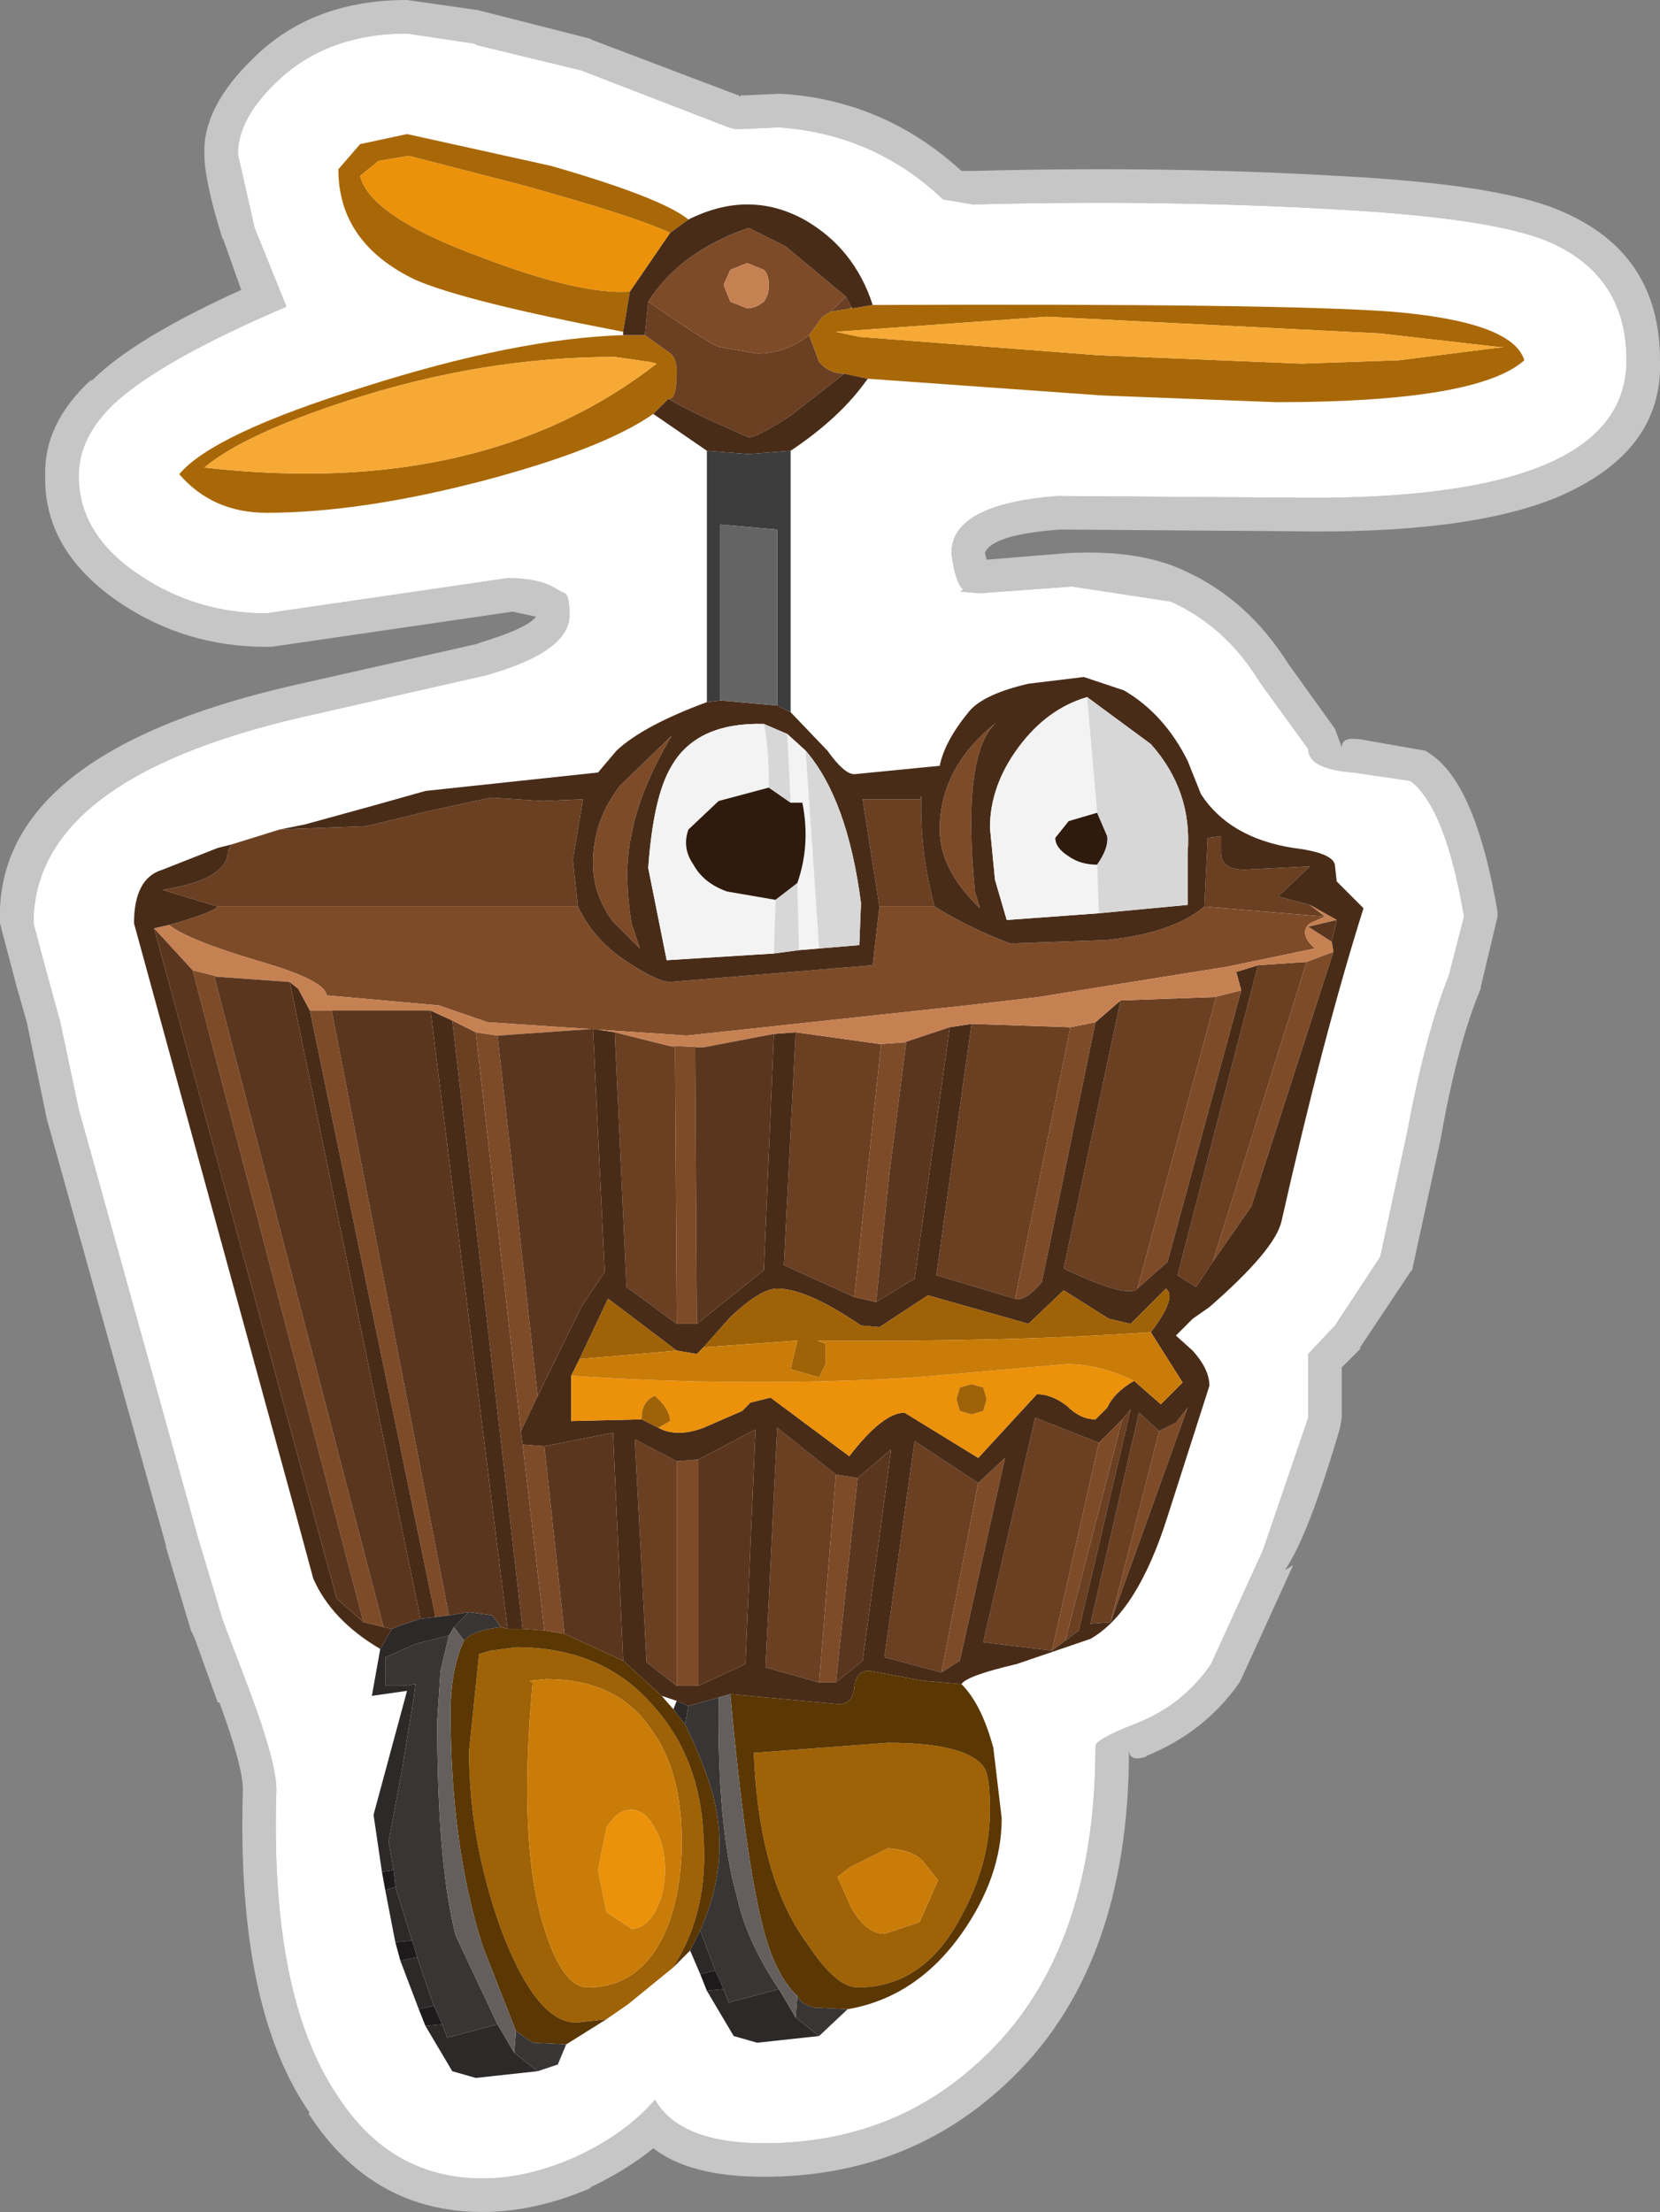 <?xml version="1.0" encoding="UTF-8" standalone="no"?>
<svg xmlns:ffdec="https://www.free-decompiler.com/flash" xmlns:xlink="http://www.w3.org/1999/xlink" ffdec:objectType="shape" height="66.0px" width="49.55px" xmlns="http://www.w3.org/2000/svg">
  <rect width="100%" height="100%" fill="#808080" stroke="none"/>
  <g transform="matrix(1.0, 0.0, 0.0, 1.0, 24.9, 33.0)">
    <path d="M-16.95 -14.7 L-9.75 -15.75 Q-8.75 -15.75 -8.25 -15.4 L-8.05 -15.3 Q-7.9 -15.25 -7.9 -14.65 -7.9 -13.55 -10.4 -12.85 L-15.9 -11.6 Q-23.9 -9.75 -23.9 -5.45 L-23.5 -3.95 -23.1 -2.5 -22.55 0.1 -19.0 12.85 -18.25 15.35 -17.45 17.45 Q-16.65 19.6 -16.65 20.4 -16.85 26.5 -14.85 29.5 -13.25 32.0 -10.5 32.0 -9.15 32.0 -7.7 31.35 -6.2 30.65 -5.35 29.65 -4.6 30.95 -2.1 30.95 1.75 30.95 4.4 28.45 7.8 25.3 7.8 19.1 7.8 18.9 8.95 18.45 10.4 17.9 11.25 16.65 L12.8 13.25 14.15 9.3 14.15 7.4 14.95 6.55 16.3 4.5 17.1 0.8 Q17.65 -2.15 18.35 -3.9 L18.8 -5.65 Q18.25 -8.9 17.2 -9.7 L15.5 -9.95 Q14.15 -10.05 14.15 -10.65 L12.7 -12.65 Q11.7 -14.3 10.05 -15.05 L7.1 -15.5 4.35 -15.3 3.75 -15.35 3.85 -15.4 Q3.6 -15.65 3.5 -16.5 3.5 -17.95 6.65 -18.2 L13.6 -18.15 Q23.65 -18.0 23.65 -22.25 23.65 -24.8 21.3 -25.8 19.6 -26.5 15.0 -26.75 9.9 -27.05 4.15 -26.9 L3.25 -27.05 Q1.2 -29.0 -1.65 -29.2 L-2.75 -29.15 -2.95 -29.15 -3.15 -29.2 -7.55 -30.9 -10.65 -31.65 -10.75 -31.7 -12.75 -32.0 Q-15.15 -32.0 -16.65 -30.55 -17.8 -29.45 -17.8 -28.4 L-17.3 -26.2 -16.35 -23.85 Q-20.1 -22.25 -21.5 -20.95 -22.55 -19.95 -22.55 -18.8 -22.55 -17.05 -20.75 -15.85 -19.05 -14.7 -16.95 -14.7 M-16.8 -13.7 L-16.95 -13.7 Q-19.35 -13.7 -21.3 -15.0 -23.6 -16.55 -23.55 -18.8 -23.6 -20.35 -22.2 -21.65 L-22.15 -21.65 Q-20.9 -22.9 -17.7 -24.35 L-18.25 -25.9 -18.25 -25.85 Q-18.8 -27.6 -18.8 -28.4 -18.85 -29.8 -17.35 -31.25 -15.6 -33.0 -12.75 -33.0 L-10.65 -32.7 -10.25 -32.6 -7.3 -31.85 -7.2 -31.8 -2.85 -30.15 -2.8 -30.1 -2.8 -30.15 -1.65 -30.2 -1.55 -30.2 Q1.5 -30.0 3.8 -27.9 L4.15 -27.9 Q9.95 -28.05 15.05 -27.75 19.9 -27.5 21.7 -26.7 24.65 -25.45 24.65 -22.25 24.75 -19.5 21.55 -18.15 18.85 -17.05 13.6 -17.15 L6.75 -17.2 Q4.7 -17.05 4.5 -16.5 L4.55 -16.3 7.0 -16.5 7.05 -16.5 Q9.15 -16.6 10.5 -15.95 12.35 -15.1 13.55 -13.2 L14.95 -11.25 15.15 -10.7 Q15.15 -11.0 15.6 -10.95 L15.65 -10.95 17.65 -10.6 17.8 -10.5 Q19.15 -9.6 19.8 -5.8 L19.8 -5.65 19.3 -3.55 19.3 -3.5 Q18.6 -1.85 18.1 1.0 L17.25 4.9 17.2 4.95 15.7 7.2 15.7 7.25 15.15 7.8 15.15 9.3 15.1 9.6 Q14.15 12.85 13.45 13.85 L13.7 13.7 12.15 17.1 12.1 17.2 Q11.05 18.7 9.3 19.4 L9.35 19.4 Q8.8 19.6 8.8 19.2 8.8 25.8 5.1 29.2 2.15 31.95 -2.1 31.95 -4.3 31.95 -5.4 31.1 -6.2 31.75 -7.25 32.25 L-7.3 32.3 Q-8.95 33.0 -10.5 33.0 -13.8 33.0 -15.7 30.05 L-15.65 30.05 Q-17.85 26.9 -17.65 20.4 -17.65 19.7 -18.35 17.8 L-18.4 17.8 -19.1 15.85 -19.2 15.65 -19.95 13.15 -19.95 13.1 -23.5 0.4 -24.1 -2.5 -24.4 -3.55 -24.9 -5.45 Q-25.1 -10.5 -16.15 -12.55 L-10.6 -13.8 -10.65 -13.8 Q-9.15 -14.25 -8.9 -14.6 L-9.6 -14.75 -16.8 -13.7" fill="#c6c6c6" fill-rule="evenodd" stroke="none"/>
    <path d="M-16.95 -14.7 Q-19.05 -14.7 -20.75 -15.85 -22.55 -17.05 -22.55 -18.8 -22.55 -19.95 -21.5 -20.95 -20.1 -22.25 -16.35 -23.85 L-17.3 -26.2 -17.8 -28.4 Q-17.8 -29.45 -16.65 -30.55 -15.15 -32.0 -12.75 -32.0 L-10.75 -31.7 -10.65 -31.65 -7.55 -30.9 -3.15 -29.2 -2.95 -29.15 -2.75 -29.15 -1.65 -29.2 Q1.2 -29.0 3.25 -27.05 L4.15 -26.9 Q9.9 -27.05 15.0 -26.75 19.6 -26.5 21.3 -25.8 23.65 -24.8 23.65 -22.25 23.65 -18.0 13.6 -18.15 L6.65 -18.2 Q3.5 -17.95 3.5 -16.5 3.6 -15.65 3.85 -15.4 L3.75 -15.35 4.35 -15.3 7.1 -15.5 10.05 -15.05 Q11.7 -14.3 12.7 -12.65 L14.15 -10.65 Q14.15 -10.05 15.5 -9.95 L17.2 -9.7 Q18.25 -8.9 18.8 -5.65 L18.35 -3.9 Q17.65 -2.15 17.1 0.8 L16.3 4.5 14.95 6.55 14.15 7.4 14.15 9.3 12.8 13.25 11.25 16.65 Q10.4 17.9 8.95 18.45 7.8 18.9 7.8 19.1 7.8 25.3 4.4 28.45 1.75 30.95 -2.1 30.95 -4.6 30.95 -5.35 29.65 -6.2 30.65 -7.7 31.35 -9.15 32.0 -10.5 32.0 -13.25 32.0 -14.85 29.5 -16.85 26.5 -16.65 20.4 -16.65 19.6 -17.45 17.45 L-18.25 15.35 -19.0 12.85 -22.55 0.1 -23.1 -2.5 -23.5 -3.95 -23.9 -5.45 Q-23.9 -9.75 -15.9 -11.6 L-10.4 -12.85 Q-7.9 -13.55 -7.9 -14.65 -7.9 -15.25 -8.05 -15.3 L-8.25 -15.4 Q-8.75 -15.75 -9.75 -15.75 L-16.95 -14.7" fill="#ffffff" fill-rule="evenodd" stroke="none"/>
    <path d="M6.35 -23.55 L0.05 -23.1 0.75 -22.95 7.9 -22.4 13.95 -22.15 16.85 -22.25 20.0 -22.65 19.8 -22.65 16.3 -23.05 6.35 -23.55 M-0.1 -23.7 L0.5 -23.8 0.55 -23.8 1.15 -23.9 Q13.3 -23.95 16.65 -23.7 20.25 -23.4 20.6 -22.25 19.2 -21.0 13.2 -21.0 L8.0 -21.2 1.0 -21.7 0.3 -21.85 Q-0.15 -21.85 -0.45 -22.2 L-0.75 -23.0 -0.35 -23.55 -0.1 -23.7 M-4.35 -26.45 L-4.9 -26.05 Q-5.95 -26.55 -9.4 -27.5 L-12.7 -28.35 -13.6 -28.2 -14.15 -27.75 Q-13.85 -26.55 -10.6 -25.35 -7.6 -24.2 -6.1 -24.3 L-6.3 -23.1 Q-11.0 -24.0 -12.5 -24.65 -14.8 -25.75 -14.8 -27.95 L-14.15 -28.7 -12.75 -29.0 -8.45 -28.05 Q-5.15 -27.1 -4.35 -26.45 M-6.3 -23.0 L-5.65 -23.0 -4.95 -22.5 Q-4.7 -22.35 -4.7 -21.9 -4.7 -21.05 -4.95 -21.1 L-5.4 -20.65 Q-6.9 -19.6 -10.5 -18.65 -14.15 -17.7 -16.95 -17.7 -18.55 -17.7 -19.55 -18.85 -18.55 -20.05 -14.05 -21.45 -9.5 -22.9 -6.3 -23.0 M-18.8 -19.05 Q-10.5 -18.1 -5.3 -22.15 L-5.5 -22.2 -6.55 -22.35 Q-10.5 -22.35 -14.5 -21.05 -17.6 -20.05 -18.8 -19.05" fill="#a96807" fill-rule="evenodd" stroke="none"/>
    <path d="M6.35 -23.55 L16.3 -23.05 19.8 -22.65 20.0 -22.65 16.85 -22.25 13.95 -22.15 7.9 -22.4 0.75 -22.95 0.05 -23.1 6.35 -23.55 M-18.8 -19.05 Q-17.6 -20.05 -14.5 -21.05 -10.5 -22.35 -6.55 -22.35 L-5.5 -22.2 -5.3 -22.15 Q-10.5 -18.1 -18.8 -19.05" fill="#f7a935" fill-rule="evenodd" stroke="none"/>
    <path d="M0.5 -23.85 L0.5 -23.8 -0.1 -23.7 0.35 -24.15 0.5 -23.85 M-5.65 -23.0 L-5.55 -24.0 Q-3.9 -22.85 -3.45 -22.65 L-2.3 -22.45 Q-1.45 -22.45 -0.75 -23.0 L-0.45 -22.2 Q-0.15 -21.85 0.3 -21.85 L-1.3 -20.6 Q-2.3 -19.95 -2.55 -19.95 L-3.45 -20.35 Q-4.35 -20.75 -4.95 -21.1 -4.7 -21.05 -4.7 -21.9 -4.7 -22.35 -4.95 -22.5 L-5.65 -23.0 M-16.55 -8.25 L-13.95 -8.35 -12.1 -8.8 -10.25 -9.2 -8.7 -9.1 -7.5 -9.15 -7.8 -7.35 -7.65 -5.95 -18.4 -5.95 -20.05 -6.45 Q-18.1 -6.75 -18.1 -7.6 L-18.0 -7.8 -16.55 -8.25 M1.35 -5.95 L0.85 -9.15 2.55 -9.15 2.6 -9.25 Q2.55 -7.55 3.0 -5.95 L1.35 -5.95 M11.05 -5.95 L11.15 -8.0 11.55 -8.05 11.55 -7.55 Q11.55 -7.05 12.25 -7.05 L14.2 -7.15 13.25 -6.25 14.2 -6.0 14.65 -5.65 11.05 -5.95 M11.3 4.65 L10.8 5.4 10.25 5.05 12.65 -4.2 14.1 -4.3 11.3 4.65 M9.05 5.45 Q8.75 5.75 6.85 4.85 L8.55 -3.15 11.35 -3.25 11.4 -3.25 9.05 5.45 M5.4 5.75 L3.05 5.05 4.1 -2.45 7.05 -2.35 5.4 5.75 M0.6 5.7 L-1.5 4.75 -1.15 -2.2 1.35 -1.85 1.4 -1.85 0.6 5.7 M-4.7 6.5 L-6.2 5.4 -6.55 -2.2 -4.95 -1.8 -4.75 -1.75 -4.7 6.5 M-9.35 9.7 L-9.3 10.1 -8.65 15.65 -9.3 15.6 -11.4 -2.55 -10.7 -2.2 -9.35 9.7 M8.25 15.4 L7.65 15.45 9.1 9.15 9.7 9.7 8.25 15.4 M-0.45 17.2 L-2.05 16.75 -1.7 9.6 0.05 11.0 -0.45 17.2 M3.2 16.9 L1.5 16.45 2.4 10.0 4.3 11.25 3.2 16.9 M7.9 10.05 L6.5 16.25 4.45 16.0 6.0 9.3 7.9 10.05 M6.9 15.95 L8.6 9.35 8.85 9.05 7.3 15.65 6.9 15.95 M-4.7 17.3 L-5.6 16.6 -5.95 9.95 -4.7 10.6 -4.7 17.3" fill="#6a3f22" fill-rule="evenodd" stroke="none"/>
    <path d="M0.5 -23.8 L0.5 -23.85 0.55 -23.8 0.5 -23.8 M0.35 -24.15 L-0.1 -23.7 -0.35 -23.55 -0.75 -23.0 Q-1.45 -22.45 -2.3 -22.45 L-3.45 -22.65 Q-3.9 -22.85 -5.55 -24.0 -4.6 -25.5 -2.55 -26.2 L-1.45 -25.65 0.35 -24.15 M-7.65 -5.95 Q-7.15 -4.9 -6.1 -4.25 -5.25 -3.7 -4.9 -3.7 L1.15 -4.2 1.35 -5.95 3.0 -5.95 Q4.05 -5.3 5.25 -4.85 L8.1 -4.95 Q10.1 -5.15 11.05 -5.95 L14.65 -5.65 14.2 -5.45 Q13.85 -5.15 14.35 -4.7 L11.7 -4.15 8.25 -3.6 6.1 -3.25 3.95 -3.0 -4.4 -2.1 -10.35 -2.5 -11.8 -3.0 -15.15 -3.3 Q-15.2 -3.75 -17.1 -4.3 -19.3 -4.95 -19.85 -5.4 -18.6 -5.75 -18.4 -5.95 L-7.65 -5.95 M14.9 -4.6 L12.45 3.0 11.3 4.65 14.1 -4.3 14.9 -4.6 M12.15 -3.45 L9.95 4.65 9.05 5.45 11.4 -3.25 11.35 -3.25 12.15 -3.45 M7.8 -2.5 L6.2 5.25 Q5.7 5.85 5.4 5.75 L7.05 -2.35 7.8 -2.5 M1.25 5.85 L0.6 5.7 1.4 -1.85 2.1 -1.9 2.15 -1.9 1.65 2.0 1.25 5.85 M-4.1 6.5 L-4.7 6.5 -4.75 -1.75 -4.95 -1.8 -3.9 -1.75 -4.15 -1.75 -4.1 6.5 M-8.85 8.65 L-9.35 9.7 -10.7 -2.2 -10.05 -2.1 -8.85 8.65 M-9.3 10.1 L-8.65 10.15 -8.05 15.75 -8.65 15.65 -9.3 10.1 M4.2 -6.4 L4.35 -5.9 Q3.15 -7.05 3.15 -8.25 3.15 -10.1 4.85 -11.45 3.8 -10.55 4.2 -6.4 M-19.15 -4.05 L-18.35 -3.85 -18.5 -3.85 -13.45 15.55 -14.05 15.4 -19.15 -4.05 M-15.65 -2.85 L-15.0 -2.85 -11.5 15.2 -11.9 15.25 -15.65 -2.85 M9.7 9.7 L10.2 9.45 10.55 9.0 8.25 15.4 9.7 9.7 M0.05 17.2 L-0.45 17.2 0.05 11.0 0.7 11.1 0.05 17.2 M4.3 11.25 L5.1 10.5 3.75 16.55 3.2 16.9 4.3 11.25 M7.9 10.05 L8.6 9.35 6.9 15.95 6.5 16.25 7.9 10.05 M-1.95 -24.5 Q-1.95 -24.8 -2.1 -24.95 L-2.6 -25.15 -3.1 -24.95 -3.3 -24.5 -3.1 -24.0 -2.6 -23.8 Q-2.35 -23.8 -2.1 -24.0 -1.95 -24.2 -1.95 -24.5 M-4.85 -11.05 Q-5.8 -9.45 -6.05 -8.1 -6.3 -7.0 -6.05 -5.45 L-5.8 -4.7 -6.6 -5.5 Q-7.2 -6.3 -7.2 -7.25 -7.2 -8.5 -6.4 -9.55 L-4.85 -11.05 M-4.7 10.6 L-4.05 10.55 -4.05 17.3 -4.7 17.3 -4.7 10.6" fill="#7e4b29" fill-rule="evenodd" stroke="none"/>
    <path d="M0.5 -23.85 L0.35 -24.15 -1.45 -25.65 -2.55 -26.2 Q-4.6 -25.5 -5.55 -24.0 L-5.65 -23.0 -6.3 -23.0 -6.3 -23.1 -6.1 -24.3 -4.9 -26.05 -4.35 -26.45 Q-2.55 -27.35 -0.9 -26.45 0.6 -25.6 1.15 -23.9 L0.55 -23.8 0.5 -23.85 M0.3 -21.85 L1.0 -21.7 Q0.2 -20.55 -1.3 -19.55 L-2.55 -19.45 -3.8 -19.55 -5.4 -20.65 -4.95 -21.1 Q-4.35 -20.75 -3.45 -20.35 L-2.55 -19.95 Q-2.3 -19.95 -1.3 -20.6 L0.3 -21.85 M-1.3 -11.75 L-0.2 -10.6 Q0.3 -9.9 0.6 -9.9 L3.15 -10.15 Q3.3 -10.9 4.05 -11.8 4.5 -12.3 5.8 -12.6 L7.45 -12.8 8.65 -12.4 Q9.85 -11.7 10.55 -10.3 L10.95 -9.3 Q11.8 -8.0 13.7 -7.7 14.95 -7.55 14.95 -7.15 L15.0 -6.7 15.8 -5.9 Q14.6 -2.1 13.35 3.45 13.15 4.3 11.2 6.0 L10.7 6.35 10.2 6.85 10.7 7.3 Q11.2 7.85 11.2 8.35 L9.95 12.25 Q9.05 15.1 7.65 15.9 L5.45 16.65 Q3.95 17.0 3.8 17.25 L2.65 17.15 1.05 16.85 Q0.65 16.85 0.6 17.35 0.55 17.85 0.15 17.85 L-3.1 17.55 -3.45 17.65 -4.35 17.9 -4.7 17.75 -5.15 17.6 -6.3 16.55 -6.6 9.75 -8.65 10.15 -9.3 10.1 -9.35 9.7 -8.85 8.65 -7.55 6.0 -6.85 4.95 -7.2 -2.3 -6.55 -2.2 -6.2 5.4 -4.7 6.5 -4.1 6.5 -2.1 4.9 -1.8 -2.15 -1.15 -2.2 -1.5 4.75 0.6 5.7 1.25 5.85 2.4 5.15 3.45 -2.35 4.1 -2.45 3.05 5.05 5.4 5.75 Q5.7 5.85 6.2 5.25 L7.8 -2.5 8.55 -3.15 6.85 4.85 Q8.75 5.75 9.05 5.45 L9.95 4.65 12.15 -3.45 12.0 -4.0 12.65 -4.2 10.25 5.05 10.8 5.4 11.3 4.65 12.45 3.0 14.9 -4.6 14.85 -4.9 15.0 -5.55 14.2 -6.0 13.25 -6.25 14.2 -7.15 12.25 -7.05 Q11.55 -7.05 11.55 -7.55 L11.55 -8.05 11.15 -8.0 11.05 -5.95 Q10.1 -5.15 8.1 -4.95 L5.25 -4.85 Q4.05 -5.3 3.0 -5.95 2.55 -7.55 2.6 -9.25 L2.55 -9.15 0.85 -9.15 1.35 -5.95 1.15 -4.2 -4.9 -3.7 Q-5.25 -3.7 -6.1 -4.25 -7.15 -4.9 -7.65 -5.95 L-7.8 -7.35 -7.5 -9.15 -8.7 -9.1 -10.25 -9.2 -12.1 -8.8 -13.95 -8.35 -16.55 -8.25 -15.8 -8.4 -13.8 -8.95 -12.2 -9.4 -7.05 -9.95 -6.5 -10.6 Q-5.7 -11.35 -3.8 -12.05 L-3.4 -12.1 -1.7 -11.95 -1.3 -11.75 M-13.55 16.2 Q-15.0 15.35 -15.55 14.1 L-16.05 12.25 -20.9 -5.45 Q-20.9 -6.8 -20.05 -7.05 L-18.4 -7.7 -18.0 -7.8 -18.1 -7.6 Q-18.1 -6.75 -20.05 -6.45 L-18.4 -5.95 Q-18.6 -5.75 -19.85 -5.4 L-20.3 -5.3 -14.85 14.7 -14.05 15.4 -13.45 15.55 -13.2 15.6 -13.55 16.2 M7.55 -12.2 Q6.35 -11.85 5.5 -10.7 4.65 -9.55 4.65 -8.3 L4.8 -6.75 5.15 -5.55 7.9 -5.75 10.55 -6.0 10.55 -7.55 Q10.7 -9.4 9.45 -10.8 L7.55 -12.2 M4.2 -6.4 Q3.8 -10.55 4.85 -11.45 3.15 -10.1 3.15 -8.25 3.15 -7.05 4.35 -5.9 L4.2 -6.4 M-0.45 -4.7 L0.75 -4.8 0.8 -6.05 Q0.4 -9.15 -0.85 -10.6 L-1.4 -11.1 -2.1 -11.4 Q-4.1 -11.45 -4.85 -10.15 -5.4 -9.25 -5.55 -7.1 L-5.0 -4.35 -1.8 -4.55 -1.05 -4.65 -0.45 -4.7 M-16.25 -3.7 L-16.0 -3.5 -15.65 -2.85 -11.9 15.25 -12.35 15.3 -16.25 -3.7 M-12.05 -2.85 L-11.4 -2.55 -9.3 15.6 -9.75 15.6 -12.05 -2.85 M8.25 15.4 L10.55 9.0 10.2 9.45 9.7 9.7 9.1 9.15 7.65 15.45 8.25 15.4 M9.45 6.75 Q10.25 5.7 9.9 5.45 L8.85 6.5 8.2 6.35 6.85 5.5 5.8 6.5 2.8 5.65 1.35 6.6 0.8 6.55 0.65 6.45 Q-0.85 5.45 -1.7 5.45 -2.2 5.45 -3.1 6.3 L-3.9 7.2 -4.1 7.4 -4.7 7.3 -6.75 5.75 -7.6 7.55 -7.85 8.05 -7.85 9.4 -5.75 9.35 -5.25 9.6 Q-4.7 9.9 -3.9 9.6 L-2.75 9.1 -2.5 8.85 -1.9 8.7 0.45 10.45 Q1.45 9.15 2.1 9.15 L4.3 10.5 6.05 8.6 Q6.5 8.6 6.95 8.95 7.35 9.35 7.8 9.35 L8.15 9.0 Q8.35 8.55 8.95 8.2 L9.75 8.9 10.4 8.25 9.45 6.75 M0.05 17.2 L0.85 16.55 1.7 10.25 0.7 11.1 0.05 11.0 -1.7 9.6 -2.05 16.75 -0.45 17.2 0.05 17.2 M4.3 11.25 L2.4 10.0 1.5 16.45 3.2 16.9 3.75 16.55 5.1 10.5 4.3 11.25 M8.6 9.35 L7.9 10.05 6.0 9.3 4.45 16.0 6.5 16.25 6.9 15.95 7.3 15.65 8.85 9.05 8.6 9.35 M-4.85 -11.05 L-6.4 -9.55 Q-7.2 -8.5 -7.2 -7.25 -7.2 -6.3 -6.6 -5.5 L-5.8 -4.7 -6.05 -5.45 Q-6.3 -7.0 -6.05 -8.1 -5.8 -9.45 -4.85 -11.05 M-4.05 10.55 L-4.7 10.6 -5.95 9.95 -5.6 16.6 -4.7 17.3 -4.05 17.3 -2.65 16.65 -2.35 9.65 -4.05 10.55" fill="#492c18" fill-rule="evenodd" stroke="none"/>
    <path d="M7.9 -5.75 L5.15 -5.55 4.8 -6.75 4.65 -8.3 Q4.65 -9.55 5.5 -10.7 6.35 -11.85 7.55 -12.2 L7.85 -8.75 7.0 -8.5 6.6 -8.0 Q6.6 -7.7 7.0 -7.45 7.35 -7.2 7.85 -7.2 L7.9 -5.75 M-0.45 -4.7 L-1.05 -4.65 -1.1 -6.65 Q-0.7 -7.8 -0.95 -9.05 L-1.3 -9.05 -1.4 -11.1 -0.85 -10.6 -0.45 -4.7 M-1.8 -4.55 L-5.0 -4.35 -5.55 -7.1 Q-5.4 -9.25 -4.85 -10.15 -4.1 -11.45 -2.1 -11.4 -1.95 -10.75 -1.95 -9.5 L-3.45 -9.1 -4.35 -8.25 Q-4.55 -7.7 -4.2 -7.2 -3.9 -6.65 -3.2 -6.4 L-1.75 -6.15 -1.8 -4.55" fill="#f3f3f3" fill-rule="evenodd" stroke="none"/>
    <path d="M7.85 -7.2 Q7.35 -7.2 7.0 -7.45 6.6 -7.7 6.6 -8.0 L7.0 -8.5 7.85 -8.75 8.15 -8.05 Q8.2 -7.7 7.85 -7.2 M-1.95 -9.5 L-1.3 -9.05 -0.95 -9.05 Q-0.7 -7.8 -1.1 -6.65 L-1.75 -6.15 -3.2 -6.4 Q-3.9 -6.65 -4.2 -7.2 -4.55 -7.7 -4.35 -8.25 L-3.45 -9.1 -1.95 -9.5" fill="#2e1b0e" fill-rule="evenodd" stroke="none"/>
    <path d="M7.55 -12.2 L9.45 -10.8 Q10.7 -9.4 10.55 -7.55 L10.55 -6.0 7.9 -5.75 7.85 -7.2 Q8.2 -7.7 8.15 -8.05 L7.85 -8.75 7.55 -12.2 M-0.85 -10.6 Q0.4 -9.15 0.8 -6.05 L0.75 -4.8 -0.45 -4.7 -0.85 -10.6 M-1.05 -4.65 L-1.8 -4.55 -1.75 -6.15 -1.1 -6.65 -1.05 -4.65 M-2.1 -11.4 L-1.4 -11.1 -1.3 -9.05 -1.95 -9.5 Q-1.95 -10.75 -2.1 -11.4" fill="#d7d7d7" fill-rule="evenodd" stroke="none"/>
    <path d="M14.2 -6.0 L15.0 -5.55 14.15 -5.35 14.85 -4.9 14.9 -4.6 14.1 -4.3 12.65 -4.2 12.0 -4.0 12.15 -3.45 11.35 -3.25 8.55 -3.15 7.8 -2.5 7.05 -2.35 4.1 -2.45 3.45 -2.35 2.1 -1.9 1.4 -1.85 1.35 -1.85 -1.15 -2.2 -1.8 -2.15 -3.9 -1.75 -4.95 -1.8 -6.55 -2.2 -7.2 -2.3 -10.05 -2.1 -10.7 -2.2 -11.4 -2.55 -12.05 -2.85 -15.0 -2.85 -15.65 -2.85 -16.0 -3.5 -16.25 -3.7 -18.35 -3.85 -19.15 -4.05 -20.3 -5.3 -19.85 -5.4 Q-19.3 -4.95 -17.1 -4.3 -15.2 -3.75 -15.15 -3.3 L-11.8 -3.0 -10.35 -2.5 -4.4 -2.1 3.95 -3.0 6.1 -3.25 8.25 -3.6 11.7 -4.15 14.35 -4.7 Q13.85 -5.15 14.2 -5.45 L14.65 -5.65 14.2 -6.0 M-1.95 -24.5 Q-1.95 -24.2 -2.1 -24.0 -2.35 -23.8 -2.6 -23.8 L-3.1 -24.0 -3.3 -24.5 -3.1 -24.95 -2.6 -25.15 -2.1 -24.95 Q-1.95 -24.8 -1.95 -24.5" fill="#c68153" fill-rule="evenodd" stroke="none"/>
    <path d="M15.0 -5.55 L14.85 -4.9 14.15 -5.35 15.0 -5.55 M3.45 -2.35 L2.4 5.15 1.25 5.85 1.65 2.0 2.15 -1.9 2.1 -1.9 3.45 -2.35 M-1.8 -2.15 L-2.1 4.9 -4.1 6.5 -4.15 -1.75 -3.9 -1.75 -1.8 -2.15 M-7.2 -2.3 L-6.85 4.95 -7.55 6.0 -8.85 8.65 -10.05 -2.1 -7.2 -2.3 M-8.65 10.15 L-6.6 9.75 -6.3 16.55 -8.05 15.75 -8.65 10.15 M-20.3 -5.3 L-19.15 -4.05 -14.05 15.4 -14.85 14.7 -20.3 -5.3 M-18.35 -3.85 L-16.25 -3.7 -12.35 15.3 -12.95 15.5 -13.2 15.6 -13.45 15.55 -18.5 -3.85 -18.35 -3.85 M-15.0 -2.85 L-12.05 -2.85 -9.75 15.6 -9.95 15.55 -10.2 15.2 -10.9 15.1 -11.5 15.2 -15.0 -2.85 M0.7 11.1 L1.7 10.25 0.85 16.55 0.05 17.2 0.7 11.1 M-4.05 10.55 L-2.35 9.65 -2.65 16.65 -4.05 17.3 -4.05 10.55" fill="#5b361e" fill-rule="evenodd" stroke="none"/>
    <path d="M-4.9 -26.05 L-6.1 -24.3 Q-7.6 -24.2 -10.6 -25.35 -13.85 -26.55 -14.15 -27.75 L-13.6 -28.2 -12.7 -28.35 -9.4 -27.5 Q-5.95 -26.55 -4.9 -26.05 M4.55 8.75 L4.45 8.4 4.1 8.3 3.75 8.4 3.65 8.75 3.75 9.1 4.1 9.2 4.45 9.1 4.55 8.75 M8.95 8.2 Q8.35 8.55 8.15 9.0 L7.8 9.35 Q7.35 9.35 6.95 8.95 6.5 8.6 6.05 8.6 L4.3 10.5 2.1 9.15 Q1.45 9.15 0.45 10.45 L-1.9 8.7 -2.5 8.85 -2.75 9.1 -3.9 9.6 Q-4.7 9.9 -5.25 9.6 L-4.9 9.4 Q-4.9 9.05 -5.35 8.65 -5.75 8.8 -5.75 9.35 L-7.85 9.4 -7.85 8.05 Q-2.6 8.4 2.4 8.1 L6.95 7.7 Q7.9 7.7 8.95 8.2 M-5.05 22.8 Q-5.05 23.5 -5.35 24.05 -5.65 24.55 -6.05 24.55 L-6.8 24.05 -7.05 22.8 -6.8 21.55 Q-6.5 21.0 -6.05 21.0 -5.65 21.0 -5.35 21.55 -5.05 22.05 -5.05 22.8" fill="#eb910a" fill-rule="evenodd" stroke="none"/>
    <path d="M-4.8 25.7 L-6.15 26.8 -6.8 27.25 -7.7 27.35 Q-8.9 27.35 -9.95 24.55 -10.9 21.9 -10.9 19.25 L-10.6 16.35 -10.25 16.25 -9.5 16.15 Q-6.9 16.15 -5.4 17.9 -4.0 19.45 -3.9 21.8 -3.75 24.0 -4.75 25.6 L-4.8 25.7 M4.55 8.75 L4.45 9.1 4.1 9.2 3.75 9.1 3.65 8.75 3.75 8.4 4.1 8.3 4.45 8.4 4.55 8.75 M-3.9 7.2 L-3.1 6.3 Q-2.2 5.45 -1.7 5.45 -0.85 5.45 0.65 6.45 L0.8 6.55 1.35 6.6 2.8 5.65 5.8 6.5 6.85 5.5 8.2 6.35 8.85 6.5 9.9 5.45 Q10.25 5.7 9.45 6.75 5.0 7.05 -0.5 7.0 L-0.25 7.1 -0.25 7.7 -0.45 8.1 -1.3 7.85 -1.1 7.0 -3.9 7.2 M-5.25 9.6 L-5.75 9.35 Q-5.75 8.8 -5.35 8.65 -4.9 9.05 -4.9 9.4 L-5.25 9.6 M-7.6 7.55 L-6.75 5.75 -4.7 7.3 -7.6 7.55 M-2.4 19.3 L1.6 19.0 Q3.9 19.0 4.45 19.7 4.65 19.95 4.65 21.0 4.65 22.65 3.75 24.25 2.65 26.3 0.7 26.3 0.05 26.3 -0.8 25.0 -2.25 23.05 -2.4 19.3 M1.5 24.7 L2.55 24.35 3.1 23.1 2.7 22.6 Q2.4 22.2 1.6 22.15 L0.5 22.7 0.1 23.0 0.5 23.9 Q0.95 24.7 1.5 24.7 M-7.35 26.3 Q-5.75 26.3 -5.0 24.55 -4.55 23.4 -4.55 21.95 -4.55 19.8 -5.5 18.55 -6.5 17.1 -8.6 17.1 L-9.1 17.15 -9.0 17.2 Q-9.45 22.05 -8.65 24.55 -8.1 26.3 -7.35 26.3" fill="#9f6206" fill-rule="evenodd" stroke="none"/>
    <path d="M-3.9 7.2 L-1.1 7.0 -1.3 7.85 -0.45 8.1 -0.25 7.7 -0.25 7.1 -0.5 7.0 Q5.0 7.05 9.45 6.75 L10.4 8.25 9.75 8.9 8.95 8.2 Q7.9 7.7 6.95 7.7 L2.4 8.1 Q-2.6 8.4 -7.85 8.05 L-7.6 7.55 -4.7 7.3 -4.1 7.4 -3.9 7.2 M1.5 24.7 Q0.95 24.7 0.5 23.9 L0.1 23.0 0.5 22.7 1.6 22.15 Q2.4 22.2 2.7 22.6 L3.1 23.1 2.55 24.35 1.5 24.7 M-7.35 26.3 Q-8.1 26.3 -8.65 24.55 -9.45 22.05 -9.0 17.2 L-9.1 17.15 -8.6 17.1 Q-6.5 17.1 -5.5 18.55 -4.55 19.8 -4.55 21.95 -4.55 23.4 -5.0 24.55 -5.75 26.3 -7.35 26.3 M-5.05 22.8 Q-5.05 22.05 -5.35 21.55 -5.65 21.0 -6.05 21.0 -6.5 21.0 -6.8 21.55 L-7.05 22.8 -6.8 24.05 -6.05 24.55 Q-5.65 24.55 -5.35 24.05 -5.05 23.5 -5.05 22.8" fill="#ca7c09" fill-rule="evenodd" stroke="none"/>
    <path d="M-6.3 16.55 L-5.15 17.6 -4.8 18.0 -4.45 18.45 Q-3.75 19.9 -3.55 20.85 -3.15 22.7 -4.0 24.6 L-4.3 25.2 -4.8 25.7 -4.75 25.6 Q-3.75 24.0 -3.9 21.8 -4.0 19.45 -5.4 17.9 -6.9 16.15 -9.5 16.15 L-10.25 16.25 -10.6 16.35 -10.9 19.25 Q-10.9 21.9 -9.95 24.55 -8.9 27.35 -7.7 27.35 L-6.8 27.25 -8.0 28.0 -9.0 27.95 -9.5 27.6 -10.5 25.05 Q-11.45 22.05 -11.45 18.1 -11.45 16.8 -11.05 15.95 -10.8 15.65 -9.95 15.55 L-9.75 15.6 -9.3 15.6 -8.65 15.65 -8.05 15.75 -6.3 16.55 M-3.1 17.55 L0.15 17.85 Q0.55 17.85 0.6 17.35 0.65 16.85 1.05 16.85 L2.65 17.15 3.8 17.25 Q4.4 17.85 4.75 19.15 L5.0 21.25 Q5.0 23.0 3.8 24.7 2.45 26.6 0.4 26.95 L-0.6 26.9 Q-1.0 26.8 -1.1 26.55 -1.65 26.05 -2.0 24.95 -2.6 23.05 -3.1 17.55 M-2.4 19.3 Q-2.25 23.05 -0.8 25.0 0.05 26.3 0.7 26.3 2.65 26.3 3.75 24.25 4.65 22.65 4.65 21.0 4.65 19.95 4.45 19.7 3.9 19.0 1.6 19.0 L-2.4 19.3" fill="#5a3703" fill-rule="evenodd" stroke="none"/>
    <path d="M-1.3 -11.75 L-1.7 -11.95 -1.7 -17.2 -3.4 -17.35 -3.4 -12.1 -3.8 -12.05 -3.8 -19.55 -2.55 -19.45 -1.3 -19.55 -1.3 -11.75" fill="#3c3c3c" fill-rule="evenodd" stroke="none"/>
    <path d="M-1.7 -11.95 L-3.4 -12.1 -3.4 -17.35 -1.7 -17.2 -1.7 -11.95" fill="#646464" fill-rule="evenodd" stroke="none"/>
    <path d="M-4.7 17.75 L-4.35 17.9 -4.45 18.45 -4.8 18.0 -4.7 17.75 M-0.45 27.75 L-2.3 27.95 -3.0 27.75 -3.8 26.4 -3.3 26.35 -3.15 26.75 -1.65 26.35 -1.15 27.2 -0.45 27.75 M-4.0 25.9 L-4.3 25.2 -4.0 24.6 -3.55 25.8 -4.0 25.9 M-8.85 28.8 L-10.7 29.0 -11.4 28.8 -12.2 27.45 -11.7 27.4 -11.55 27.8 -10.05 27.4 -9.55 28.25 -8.85 28.8 M-12.4 26.95 L-12.95 25.5 -12.45 25.4 -11.95 26.85 -12.4 26.95 M-13.1 24.95 L-13.4 23.4 -13.1 23.3 -12.6 24.9 -13.1 24.95 M-13.5 22.85 L-13.75 21.15 -12.75 17.45 -13.8 17.6 -13.55 16.2 -13.2 15.6 -12.95 15.5 -12.35 15.3 -11.9 15.25 -11.5 15.2 -10.9 15.1 -11.35 15.55 -11.5 15.8 -12.5 16.05 -13.4 16.45 -13.4 17.3 -12.85 17.3 -12.5 17.25 -12.55 17.65 -12.9 19.8 -13.3 21.95 -13.15 22.8 -13.5 22.85" fill="#2c2928" fill-rule="evenodd" stroke="none"/>
    <path d="M-4.35 17.9 L-3.45 17.65 Q-3.5 21.5 -2.9 23.6 -2.6 24.95 -1.65 26.35 L-3.15 26.75 -3.3 26.35 -3.55 25.8 -4.0 24.6 Q-3.15 22.7 -3.55 20.85 -3.75 19.9 -4.45 18.45 L-4.35 17.9 M0.4 26.95 L-0.45 27.75 -1.15 27.2 -1.1 26.55 Q-1.0 26.8 -0.6 26.9 L0.4 26.95 M-8.0 28.0 L-8.25 28.6 -8.85 28.8 -9.55 28.25 -9.5 27.6 -9.0 27.95 -8.0 28.0 M-10.9 15.1 L-10.2 15.2 -9.95 15.55 Q-10.8 15.65 -11.05 15.95 L-11.35 15.55 -10.9 15.1 M-13.15 22.8 L-13.3 21.95 -12.9 19.8 -12.55 17.65 -12.5 17.25 -12.85 17.3 -13.4 17.3 -13.4 16.45 -12.5 16.05 -11.5 15.8 -11.75 16.85 -11.85 18.35 Q-11.85 22.6 -11.3 24.75 L-10.05 27.4 -11.55 27.8 -11.7 27.4 -11.95 26.85 -12.45 25.4 -12.6 24.9 -13.1 23.3 -13.15 22.8" fill="#383534" fill-rule="evenodd" stroke="none"/>
    <path d="M-3.45 17.65 L-3.1 17.55 Q-2.6 23.05 -2.0 24.95 -1.65 26.05 -1.1 26.55 L-1.15 27.2 -1.65 26.35 Q-2.6 24.95 -2.9 23.6 -3.5 21.5 -3.45 17.65 M-10.05 27.4 L-11.3 24.75 Q-11.85 22.6 -11.85 18.35 L-11.75 16.85 -11.5 15.8 -11.35 15.55 -11.05 15.95 Q-11.45 16.8 -11.45 18.1 -11.45 22.05 -10.5 25.05 L-9.5 27.6 -9.55 28.25 -10.05 27.4" fill="#645f5d" fill-rule="evenodd" stroke="none"/>
    <path d="M-3.8 26.4 L-4.0 25.9 -3.55 25.8 -3.3 26.35 -3.8 26.4 M-12.2 27.45 L-12.4 26.95 -11.95 26.85 -11.7 27.4 -12.2 27.45 M-12.95 25.5 L-13.1 24.95 -12.6 24.9 -12.45 25.4 -12.95 25.5 M-13.4 23.4 L-13.5 22.85 -13.15 22.8 -13.1 23.3 -13.4 23.4" fill="#1c1a1a" fill-rule="evenodd" stroke="none"/>
  </g>
</svg>
